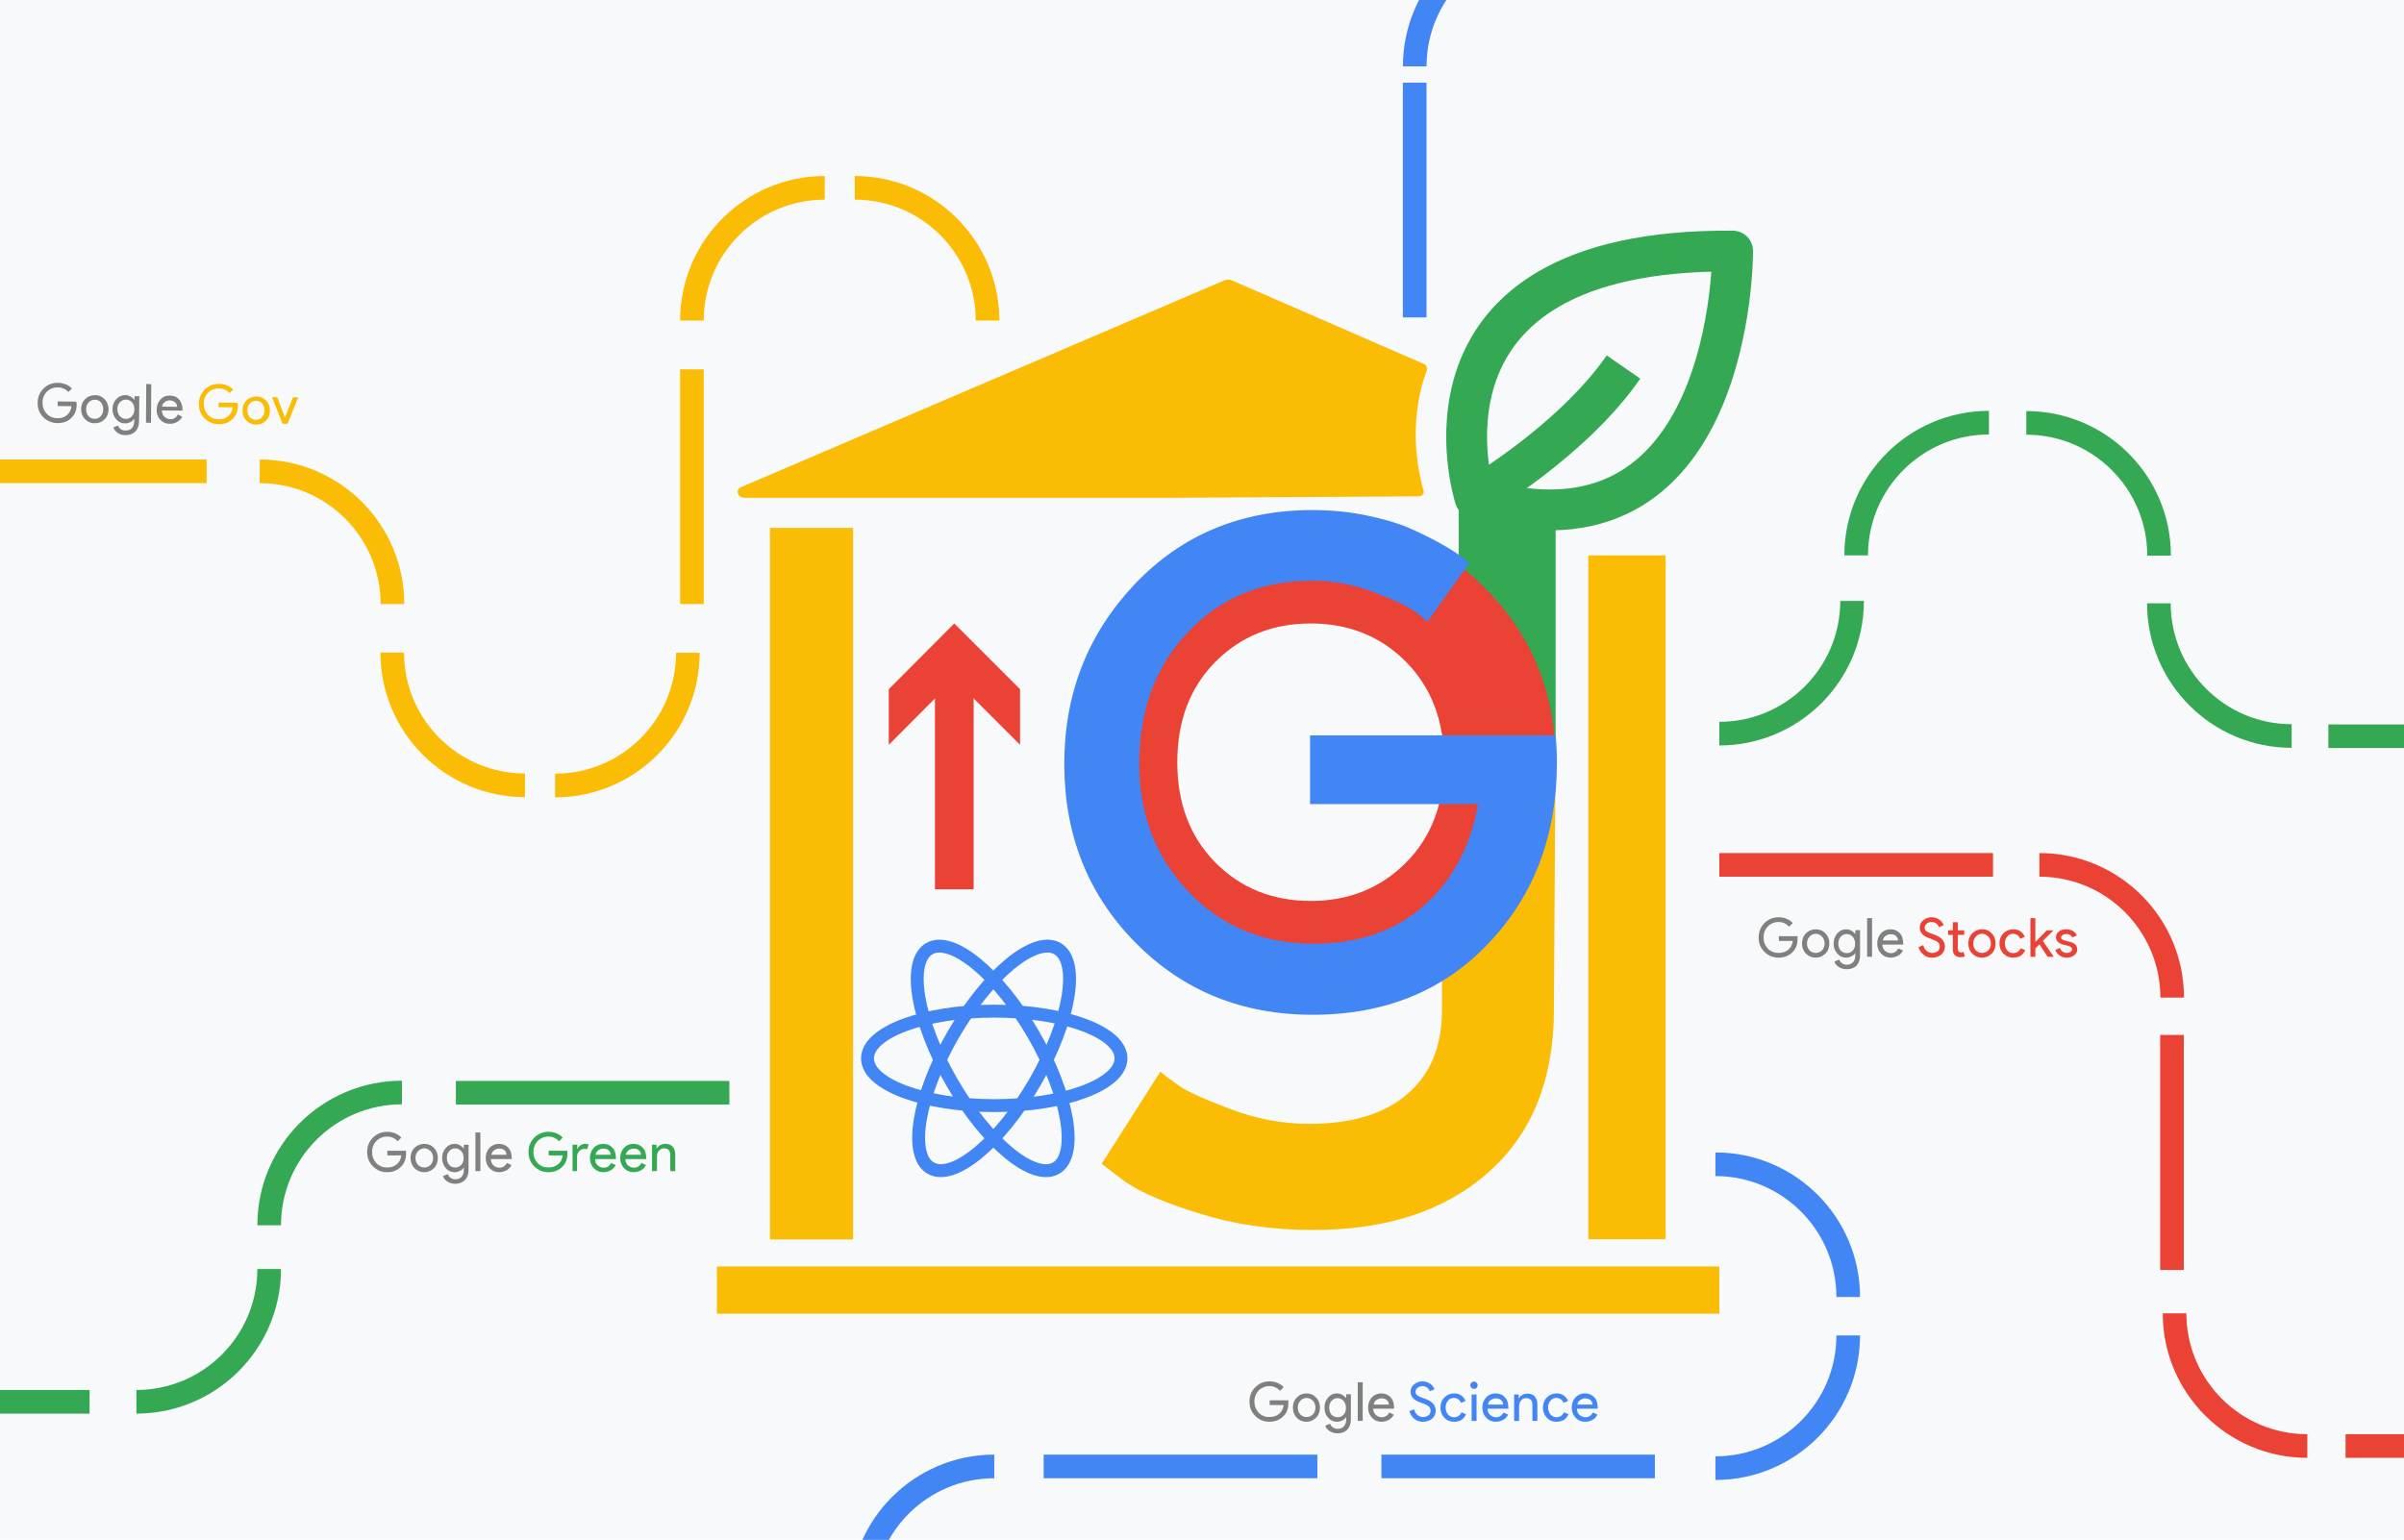 <?xml version="1.0" encoding="UTF-8" standalone="no"?>
<!DOCTYPE svg PUBLIC "-//W3C//DTD SVG 1.1//EN" "http://www.w3.org/Graphics/SVG/1.1/DTD/svg11.dtd">
<svg width="100%" height="100%" viewBox="0 0 1119 717" version="1.1" xmlns="http://www.w3.org/2000/svg" xmlns:xlink="http://www.w3.org/1999/xlink" xml:space="preserve" xmlns:serif="http://www.serif.com/" style="fill-rule:evenodd;clip-rule:evenodd;stroke-linejoin:round;stroke-miterlimit:10;">
    <g id="Layer_2">
        <g>
            <rect x="0" y="0" width="1119.6" height="717.4" style="fill:rgb(248,249,250);"/>
            <g>
                <path d="M686.6,231.8C686.6,231.8 649,115.7 806.5,116.9C806.5,117 807.3,268.1 686.6,231.8Z" style="fill:none;fill-rule:nonzero;stroke:rgb(52,168,83);stroke-width:19px;"/>
                <path d="M686.6,231.8C686.6,231.8 731.5,205.8 755.7,170.9" style="fill:none;fill-rule:nonzero;stroke:rgb(52,168,83);stroke-width:19px;"/>
            </g>
            <g>
                <path d="M679,354.7L679,237.4L724.1,237.4L724.1,354.6L679,354.6L679,354.7Z" style="fill:rgb(52,168,83);fill-rule:nonzero;"/>
                <path d="M724.1,343.8L723.3,470.2C723.3,502.5 713.2,527.7 693,545.7C672.8,563.7 645.6,572.7 611.2,572.7C592.4,572.7 574.8,570.2 558.5,565.1C542.2,560.1 530.5,555 523.4,550L512.8,541.9L540.1,499C542.1,500.7 545.1,502.9 548.9,505.6C552.8,508.3 560.8,511.9 572.9,516.5C585,521 597.1,523.3 609.2,523.3C629.1,523.3 644.4,518.7 655.1,509.4C665.9,500.1 671.2,487.1 671.2,470.3L671.2,451.6" style="fill:rgb(251,188,5);fill-rule:nonzero;"/>
                <path d="M691.3,273.9C713.2,295.9 724.1,322.9 724.1,354.9C724.1,386.9 713.2,413.8 691.3,435.9C669.4,457.9 642.4,468.9 610.1,468.9C577.8,468.9 550.7,457.9 528.9,435.9C507,413.9 496.1,386.9 496.1,354.9C496.1,323 507,296 528.9,273.9C550.8,251.9 577.8,240.9 610.1,240.9C642.4,240.9 669.5,251.9 691.3,273.9ZM565.7,308.2C553.9,320.1 548,335.7 548,354.9C548,374.1 553.9,389.6 565.7,401.6C577.5,413.5 592.3,419.5 610.1,419.5C627.9,419.5 642.7,413.5 654.5,401.6C666.3,389.7 672.2,374.1 672.2,354.9C672.2,335.7 666.3,320.2 654.5,308.2C642.7,296.3 627.9,290.3 610.1,290.3C592.3,290.3 577.5,296.3 565.7,308.2Z" style="fill:rgb(234,67,53);fill-rule:nonzero;"/>
                <path d="M683.9,262.2L664.4,289.5C662.9,288 660.7,286.3 657.8,284.2C654.9,282.1 648.7,279.3 639.4,275.7C630.1,272.1 620.5,270.4 610.7,270.4C587.2,270.4 568,278.4 552.9,294.4C537.8,310.4 530.3,330.8 530.3,355.5C530.3,379.2 537.9,399.1 553.2,415.2C568.5,431.3 588,439.4 611.6,439.4C632.5,439.4 649.7,433.4 663,421.5C676.3,409.6 684.6,393.9 688,374.4L609.8,374.4L609.8,342.4L724.1,342.4C724.5,346.6 724.7,350.8 724.7,355C724.7,388.7 714.2,416.7 693.1,439C672.1,461.3 644.7,472.5 611,472.5C578.1,472.5 550.6,461.3 528.5,438.9C506.4,416.5 495.4,388.7 495.4,355.7C495.4,323 506.3,295.2 528.1,272.1C549.9,249.1 577.5,237.5 611,237.5C619.6,237.5 628,238.3 636.1,240C644.3,241.7 651.1,243.7 656.5,246.1C661.9,248.5 666.9,251 671.3,253.5C675.7,256 678.9,258.1 681,259.8L683.9,262.2Z" style="fill:rgb(66,133,244);fill-rule:nonzero;"/>
            </g>
            <g>
                <ellipse cx="462.8" cy="492.8" rx="59" ry="22" style="fill:none;stroke:rgb(66,133,244);stroke-width:6px;stroke-linejoin:miter;"/>
                <g transform="matrix(0.866,-0.5,0.5,0.866,-184.509,297.101)">
                    <ellipse cx="462.1" cy="492.8" rx="22" ry="59" style="fill:none;stroke:rgb(66,133,244);stroke-width:6px;stroke-linejoin:miter;"/>
                </g>
                <g transform="matrix(0.5,-0.866,0.866,0.5,-195.438,647.19)">
                    <ellipse cx="462.8" cy="492.8" rx="59" ry="22" style="fill:none;stroke:rgb(66,133,244);stroke-width:6px;stroke-linejoin:miter;"/>
                </g>
            </g>
            <path d="M333.7,600.7L800.3,600.7" style="fill:none;fill-rule:nonzero;stroke:rgb(251,188,5);stroke-width:22px;stroke-linejoin:miter;"/>
            <rect x="739.3" y="258.6" width="36" height="318.4" style="fill:rgb(251,188,5);"/>
            <rect x="358.4" y="245.8" width="38.7" height="331.3" style="fill:rgb(251,188,5);"/>
            <path d="M800.3,402.7L927.7,402.7" style="fill:none;fill-rule:nonzero;stroke:rgb(234,67,53);stroke-width:11px;stroke-linejoin:miter;"/>
            <path d="M212.2,508.8L339.5,508.8" style="fill:none;fill-rule:nonzero;stroke:rgb(52,168,83);stroke-width:11px;stroke-linejoin:miter;"/>
            <path d="M-85.6,652.7L41.7,652.7" style="fill:none;fill-rule:nonzero;stroke:rgb(52,168,83);stroke-width:11px;stroke-linejoin:miter;"/>
            <path d="M643,682.8L770.3,682.8" style="fill:none;fill-rule:nonzero;stroke:rgb(66,133,244);stroke-width:11px;stroke-linejoin:miter;"/>
            <path d="M485.8,682.8L613.2,682.8" style="fill:none;fill-rule:nonzero;stroke:rgb(66,133,244);stroke-width:11px;stroke-linejoin:miter;"/>
            <g transform="matrix(1,0,0,1,51.78,-29.44)">
                <path d="M-83,248.9L44.4,248.9" style="fill:none;fill-rule:nonzero;stroke:rgb(251,188,5);stroke-width:11px;stroke-linejoin:miter;"/>
            </g>
            <path d="M1091.8,673.3L1219.1,673.3" style="fill:none;fill-rule:nonzero;stroke:rgb(234,67,53);stroke-width:11px;stroke-linejoin:miter;"/>
            <path d="M1011,481.9L1011,591.3" style="fill:none;fill-rule:nonzero;stroke:rgb(234,67,53);stroke-width:11px;stroke-linejoin:miter;"/>
            <path d="M658.5,38.5L658.5,147.8" style="fill:none;fill-rule:nonzero;stroke:rgb(66,133,244);stroke-width:11px;stroke-linejoin:miter;"/>
            <g transform="matrix(1,0,0,1,51.78,-29.44)">
                <path d="M270.3,201.4L270.3,310.7" style="fill:none;fill-rule:nonzero;stroke:rgb(251,188,5);stroke-width:11px;stroke-linejoin:miter;"/>
            </g>
            <path d="M1193.1,342.8L1083.8,342.8" style="fill:none;fill-rule:nonzero;stroke:rgb(52,168,83);stroke-width:11px;stroke-linejoin:miter;"/>
            <path d="M949.3,402.7C983.4,402.7 1011.1,430.4 1011.1,464.5" style="fill:none;fill-rule:nonzero;stroke:rgb(234,67,53);stroke-width:11px;stroke-linejoin:miter;"/>
            <g transform="matrix(1,0,0,1,51.78,-29.44)">
                <path d="M346.1,116.9C380.2,116.9 407.9,144.6 407.9,178.7" style="fill:none;fill-rule:nonzero;stroke:rgb(251,188,5);stroke-width:11px;stroke-linejoin:miter;"/>
            </g>
            <path d="M943.2,196.9C977.3,196.9 1005,224.6 1005,258.7" style="fill:none;fill-rule:nonzero;stroke:rgb(52,168,83);stroke-width:11px;stroke-linejoin:miter;"/>
            <g transform="matrix(1,0,0,1,51.78,-29.44)">
                <path d="M69.1,248.9C103.2,248.9 130.9,276.6 130.9,310.7" style="fill:none;fill-rule:nonzero;stroke:rgb(251,188,5);stroke-width:11px;stroke-linejoin:miter;"/>
            </g>
            <g transform="matrix(1,0,0,1,51.78,-29.44)">
                <path d="M270.3,178.7C270.3,144.6 298,116.9 332.1,116.9" style="fill:none;fill-rule:nonzero;stroke:rgb(251,188,5);stroke-width:11px;stroke-linejoin:miter;"/>
            </g>
            <path d="M125.3,570.5C125.3,536.4 153,508.7 187.1,508.7" style="fill:none;fill-rule:nonzero;stroke:rgb(52,168,83);stroke-width:11px;stroke-linejoin:miter;"/>
            <path d="M864,258.6C864,224.5 891.7,196.8 925.8,196.8" style="fill:none;fill-rule:nonzero;stroke:rgb(52,168,83);stroke-width:11px;stroke-linejoin:miter;"/>
            <g transform="matrix(1,0,0,1,1.822,6)">
                <path d="M656.7,24.9C656.7,-9.2 684.4,-36.9 718.5,-36.9" style="fill:none;fill-rule:nonzero;stroke:rgb(66,133,244);stroke-width:11px;stroke-linejoin:miter;"/>
            </g>
            <path d="M401,744.6C401,710.5 428.7,682.8 462.8,682.8" style="fill:none;fill-rule:nonzero;stroke:rgb(66,133,244);stroke-width:11px;stroke-linejoin:miter;"/>
            <path d="M798.5,542.1C832.6,542.1 860.3,569.8 860.3,603.9" style="fill:none;fill-rule:nonzero;stroke:rgb(66,133,244);stroke-width:11px;stroke-linejoin:miter;"/>
            <path d="M860.3,621.8C860.3,655.9 832.6,683.6 798.5,683.6" style="fill:none;fill-rule:nonzero;stroke:rgb(66,133,244);stroke-width:11px;stroke-linejoin:miter;"/>
            <g transform="matrix(1,0,0,1,51.78,-29.44)">
                <path d="M192.6,395.1C158.5,395.1 130.8,367.4 130.8,333.3" style="fill:none;fill-rule:nonzero;stroke:rgb(251,188,5);stroke-width:11px;stroke-linejoin:miter;"/>
            </g>
            <path d="M1066.7,342.7C1032.6,342.7 1004.9,315 1004.9,280.9" style="fill:none;fill-rule:nonzero;stroke:rgb(52,168,83);stroke-width:11px;stroke-linejoin:miter;"/>
            <g transform="matrix(1,0,0,1,51.78,-29.44)">
                <path d="M268.4,333.4C268.4,367.5 240.7,395.2 206.6,395.2" style="fill:none;fill-rule:nonzero;stroke:rgb(251,188,5);stroke-width:11px;stroke-linejoin:miter;"/>
            </g>
            <path d="M125.3,590.9C125.3,625 97.6,652.7 63.5,652.7" style="fill:none;fill-rule:nonzero;stroke:rgb(52,168,83);stroke-width:11px;stroke-linejoin:miter;"/>
            <path d="M862.1,279.8C862.1,313.9 834.4,341.6 800.3,341.6" style="fill:none;fill-rule:nonzero;stroke:rgb(52,168,83);stroke-width:11px;stroke-linejoin:miter;"/>
            <path d="M1074,673.3C1039.9,673.3 1012.2,645.6 1012.2,611.5" style="fill:none;fill-rule:nonzero;stroke:rgb(234,67,53);stroke-width:11px;stroke-linejoin:miter;"/>
            <g>
                <g>
                    <path d="M444.2,414.1L444.2,310.9" style="fill:none;fill-rule:nonzero;stroke:rgb(234,67,53);stroke-width:18px;stroke-linejoin:miter;"/>
                    <g>
                        <path d="M474.8,346.8L444.2,316.2L413.7,346.8L413.7,320.9L444.2,290.3L474.8,320.9L474.8,346.8Z" style="fill:rgb(234,67,53);fill-rule:nonzero;"/>
                    </g>
                </g>
            </g>
            <g>
                <clipPath id="_clip1">
                    <path d="M664.1,172.6C661.5,179.3 654.9,200.8 662.6,228.4C663,229.7 662,231.1 660.6,231.1L543.5,231.8L385.9,233.4L331.6,233.4L331.6,217L571.4,129.6L662.8,169.4C664,170 664.6,171.4 664.1,172.6Z"/>
                </clipPath>
                <g clip-path="url(#_clip1)">
                    <path d="M346.8,231.8L792.8,231.8C796.3,231.8 797.5,228.1 794.4,226.8L573.3,130.5C572.3,130.1 571,130.1 570,130.5L345,226.8C342.1,228.1 343.3,231.8 346.8,231.8Z" style="fill:rgb(251,188,5);fill-rule:nonzero;"/>
                </g>
            </g>
        </g>
        <g>
            <path d="M189,537.1C189,539.6 188.3,541.6 186.8,543.1C185.1,544.9 182.9,545.8 180.2,545.8C177.6,545.8 175.4,544.9 173.6,543.1C171.8,541.3 170.9,539.1 170.9,536.4C170.9,533.8 171.8,531.5 173.6,529.7C175.4,527.9 177.6,527 180.2,527C181.5,527 182.8,527.2 183.9,527.7C185.1,528.2 186,528.8 186.8,529.7L185.1,531.4C184.5,530.7 183.8,530.2 183,529.8C182.1,529.4 181.2,529.2 180.2,529.2C178.2,529.2 176.6,529.9 175.2,531.2C173.9,532.6 173.2,534.3 173.2,536.4C173.2,538.5 173.9,540.2 175.2,541.6C176.6,543 178.2,543.6 180.2,543.6C182,543.6 183.5,543.1 184.7,542.1C185.9,541.1 186.6,539.7 186.8,538L180.3,538L180.3,535.8L189,535.8C188.9,536.2 189,536.6 189,537.1Z" style="fill:rgb(128,128,128);fill-rule:nonzero;"/>
            <path d="M191.1,539.2C191.1,537.3 191.7,535.7 192.9,534.5C194.1,533.3 195.6,532.6 197.5,532.6C199.3,532.6 200.8,533.2 202,534.5C203.2,535.7 203.8,537.3 203.8,539.2C203.8,541.1 203.2,542.7 202,543.9C200.8,545.1 199.3,545.8 197.5,545.8C195.7,545.8 194.2,545.2 192.9,543.9C191.7,542.6 191.1,541.1 191.1,539.2ZM193.4,539.2C193.4,540.5 193.8,541.6 194.6,542.4C195.4,543.2 196.3,543.6 197.5,543.6C198.6,543.6 199.6,543.2 200.4,542.4C201.2,541.6 201.6,540.5 201.6,539.2C201.6,537.9 201.2,536.8 200.4,536C199.6,535.2 198.7,534.7 197.5,534.7C196.4,534.7 195.4,535.1 194.6,536C193.8,536.8 193.4,537.9 193.4,539.2Z" style="fill:rgb(128,128,128);fill-rule:nonzero;"/>
            <path d="M211.8,551.2C211.1,551.2 210.5,551.1 209.9,550.9C209.3,550.7 208.7,550.5 208.3,550.2C207.8,549.9 207.4,549.5 207,549.1C206.6,548.7 206.4,548.2 206.2,547.6L208.4,546.7C208.7,547.4 209.1,548 209.7,548.4C210.3,548.8 211,549.1 211.9,549.1C213.2,549.1 214.1,548.7 214.8,548C215.5,547.2 215.9,546.2 215.9,544.9L215.9,543.7L215.8,543.7C215.4,544.4 214.8,544.9 214,545.2C213.3,545.6 212.4,545.8 211.6,545.8C210,545.8 208.6,545.2 207.5,543.9C206.4,542.6 205.8,541.1 205.8,539.2C205.8,537.3 206.4,535.8 207.5,534.5C208.7,533.2 210,532.6 211.6,532.6C212.5,532.6 213.3,532.8 214,533.2C214.7,533.6 215.3,534.1 215.8,534.7L215.9,534.7L215.9,533L218.1,533L218.1,544.8C218.1,546.8 217.5,548.3 216.4,549.5C215.2,550.6 213.7,551.2 211.8,551.2ZM211.9,543.6C213,543.6 214,543.2 214.7,542.4C215.5,541.6 215.8,540.5 215.8,539.2C215.8,537.9 215.4,536.8 214.7,536C214,535.2 213,534.7 211.9,534.7C210.8,534.7 209.9,535.1 209.1,536C208.3,536.8 208,537.9 208,539.2C208,540.5 208.4,541.6 209.1,542.4C209.8,543.2 210.8,543.6 211.9,543.6Z" style="fill:rgb(128,128,128);fill-rule:nonzero;"/>
            <rect x="221.3" y="527.3" width="2.3" height="18" style="fill:rgb(128,128,128);fill-rule:nonzero;"/>
            <path d="M232.4,545.8C230.6,545.8 229.1,545.2 227.9,543.9C226.7,542.7 226.1,541.1 226.1,539.2C226.1,537.3 226.7,535.8 227.8,534.5C228.9,533.3 230.4,532.6 232.2,532.6C234,532.6 235.5,533.2 236.6,534.4C237.7,535.6 238.2,537.2 238.2,539.4L238.2,539.7L228.5,539.7C228.5,540.9 228.9,541.9 229.7,542.6C230.5,543.3 231.4,543.7 232.5,543.7C234,543.7 235.1,543 236,541.5L238.1,542.5C237.5,543.5 236.8,544.4 235.8,544.9C234.8,545.4 233.6,545.8 232.4,545.8ZM228.7,537.7L235.8,537.7C235.7,536.8 235.4,536.1 234.8,535.6C234.2,535 233.3,534.8 232.3,534.8C231.4,534.8 230.7,535.1 230,535.6C229.3,536.1 228.9,536.8 228.7,537.7Z" style="fill:rgb(128,128,128);fill-rule:nonzero;"/>
            <path d="M264.1,537.1C264.1,539.6 263.4,541.6 261.9,543.1C260.2,544.9 258,545.8 255.3,545.8C252.7,545.8 250.5,544.9 248.7,543.1C246.9,541.3 246,539.1 246,536.4C246,533.8 246.9,531.5 248.7,529.7C250.5,527.9 252.7,527 255.3,527C256.6,527 257.9,527.2 259,527.7C260.2,528.2 261.1,528.8 261.9,529.7L260.2,531.4C259.6,530.7 258.9,530.2 258.1,529.8C257.2,529.4 256.3,529.2 255.3,529.2C253.3,529.2 251.7,529.9 250.3,531.2C249,532.6 248.3,534.3 248.3,536.4C248.3,538.5 249,540.2 250.3,541.6C251.7,543 253.3,543.6 255.3,543.6C257.1,543.6 258.6,543.1 259.8,542.1C261,541.1 261.7,539.7 261.9,538L255.4,538L255.4,535.8L264.1,535.8C264,536.2 264.1,536.6 264.1,537.1Z" style="fill:rgb(52,168,83);fill-rule:nonzero;"/>
            <path d="M268.8,545.3L266.5,545.3L266.5,533L268.7,533L268.7,535L268.8,535C269,534.3 269.5,533.8 270.2,533.3C270.9,532.8 271.6,532.6 272.3,532.6C273,532.6 273.5,532.7 274,532.9L273.3,535.1C273,535 272.6,534.9 271.9,534.9C271,534.9 270.3,535.3 269.6,536C269,536.7 268.6,537.5 268.6,538.5L268.6,545.3L268.8,545.3Z" style="fill:rgb(52,168,83);fill-rule:nonzero;"/>
            <path d="M280.9,545.8C279.1,545.8 277.6,545.2 276.4,543.9C275.2,542.7 274.6,541.1 274.6,539.2C274.6,537.3 275.2,535.8 276.3,534.5C277.4,533.3 278.9,532.6 280.7,532.6C282.5,532.6 284,533.2 285.1,534.4C286.2,535.6 286.7,537.2 286.7,539.4L286.7,539.7L277,539.7C277,540.9 277.4,541.9 278.2,542.6C279,543.3 279.9,543.7 281,543.7C282.5,543.7 283.6,543 284.5,541.5L286.6,542.5C286,543.5 285.3,544.4 284.3,544.9C283.3,545.4 282.1,545.8 280.9,545.8ZM277.2,537.7L284.3,537.7C284.2,536.8 283.9,536.1 283.3,535.6C282.7,535 281.8,534.8 280.8,534.8C279.9,534.8 279.2,535.1 278.5,535.6C277.8,536.1 277.4,536.8 277.2,537.7Z" style="fill:rgb(52,168,83);fill-rule:nonzero;"/>
            <path d="M295,545.8C293.2,545.8 291.7,545.2 290.5,543.9C289.3,542.7 288.7,541.1 288.7,539.2C288.7,537.3 289.3,535.8 290.4,534.5C291.5,533.3 293,532.6 294.8,532.6C296.6,532.6 298.1,533.2 299.2,534.4C300.3,535.6 300.8,537.2 300.8,539.4L300.8,539.7L291.1,539.7C291.1,540.9 291.5,541.9 292.3,542.6C293.1,543.3 294,543.7 295.1,543.7C296.6,543.7 297.7,543 298.6,541.5L300.7,542.5C300.1,543.5 299.4,544.4 298.4,544.9C297.4,545.4 296.2,545.8 295,545.8ZM291.3,537.7L298.4,537.7C298.3,536.8 298,536.1 297.4,535.6C296.8,535 295.9,534.8 294.9,534.8C294,534.8 293.3,535.1 292.6,535.6C291.9,536.1 291.5,536.8 291.3,537.7Z" style="fill:rgb(52,168,83);fill-rule:nonzero;"/>
            <path d="M303.4,533L305.6,533L305.6,534.7L305.7,534.7C306.1,534.1 306.6,533.6 307.3,533.2C308,532.8 308.8,532.6 309.6,532.6C311.1,532.6 312.3,533 313.1,533.9C313.9,534.8 314.3,536 314.3,537.6L314.3,545.3L312,545.3L312,537.7C312,535.7 310.9,534.7 309,534.7C308.1,534.7 307.3,535.1 306.7,535.8C306.1,536.5 305.8,537.4 305.8,538.5L305.8,545.3L303.5,545.3L303.5,533L303.4,533Z" style="fill:rgb(52,168,83);fill-rule:nonzero;"/>
        </g>
        <g>
            <path d="M836.7,437.2C836.7,439.7 836,441.7 834.5,443.2C832.8,445 830.6,445.9 827.9,445.9C825.3,445.9 823.1,445 821.3,443.2C819.5,441.4 818.6,439.2 818.6,436.5C818.6,433.9 819.5,431.6 821.3,429.8C823.1,428 825.3,427.1 827.9,427.1C829.2,427.1 830.5,427.3 831.6,427.8C832.8,428.3 833.7,428.9 834.5,429.8L832.8,431.5C832.2,430.8 831.5,430.3 830.7,429.9C829.8,429.5 828.9,429.3 827.9,429.3C825.9,429.3 824.3,430 822.9,431.3C821.6,432.7 820.9,434.4 820.9,436.5C820.9,438.6 821.6,440.3 822.9,441.7C824.3,443.1 825.9,443.7 827.9,443.7C829.7,443.7 831.2,443.2 832.4,442.2C833.6,441.2 834.3,439.8 834.5,438.1L828,438.1L828,435.9L836.7,435.9L836.7,437.2Z" style="fill:rgb(128,128,128);fill-rule:nonzero;"/>
            <path d="M838.8,439.3C838.8,437.4 839.4,435.8 840.6,434.6C841.8,433.4 843.3,432.7 845.2,432.7C847,432.7 848.5,433.3 849.7,434.6C850.9,435.8 851.5,437.4 851.5,439.3C851.5,441.2 850.9,442.8 849.7,444C848.5,445.2 847,445.9 845.2,445.9C843.4,445.9 841.9,445.3 840.6,444C839.4,442.8 838.8,441.2 838.8,439.3ZM841.1,439.3C841.1,440.6 841.5,441.7 842.3,442.5C843.1,443.3 844,443.7 845.2,443.7C846.3,443.7 847.3,443.3 848.1,442.5C848.9,441.7 849.3,440.6 849.3,439.3C849.3,438 848.9,436.9 848.1,436.1C847.3,435.3 846.4,434.8 845.2,434.8C844.1,434.8 843.1,435.2 842.3,436.1C841.5,437 841.1,438 841.1,439.3Z" style="fill:rgb(128,128,128);fill-rule:nonzero;"/>
            <path d="M859.5,451.3C858.8,451.3 858.2,451.2 857.6,451C857,450.8 856.4,450.6 856,450.3C855.5,450 855.1,449.6 854.7,449.2C854.3,448.8 854.1,448.3 853.9,447.7L856.1,446.8C856.4,447.5 856.8,448.1 857.4,448.5C858,448.9 858.7,449.2 859.6,449.2C860.9,449.2 861.8,448.8 862.5,448.1C863.2,447.3 863.6,446.3 863.6,445L863.6,443.8L863.5,443.8C863.1,444.5 862.5,445 861.7,445.3C861,445.7 860.1,445.9 859.3,445.9C857.7,445.9 856.3,445.3 855.2,444C854.1,442.7 853.5,441.2 853.5,439.3C853.5,437.4 854.1,435.9 855.2,434.6C856.4,433.3 857.7,432.7 859.3,432.7C860.2,432.7 861,432.9 861.7,433.3C862.4,433.7 863,434.2 863.5,434.8L863.6,434.8L863.6,433.1L865.8,433.1L865.8,445C865.8,447 865.2,448.5 864.1,449.7C862.9,450.8 861.4,451.3 859.5,451.3ZM859.6,443.8C860.7,443.8 861.7,443.4 862.4,442.6C863.2,441.8 863.5,440.7 863.5,439.4C863.5,438.1 863.1,437 862.4,436.2C861.7,435.4 860.7,434.9 859.6,434.9C858.5,434.9 857.6,435.3 856.8,436.2C856,437 855.7,438.1 855.7,439.4C855.7,440.7 856.1,441.8 856.8,442.6C857.6,443.4 858.5,443.8 859.6,443.8Z" style="fill:rgb(128,128,128);fill-rule:nonzero;"/>
            <rect x="869.1" y="427.5" width="2.3" height="18" style="fill:rgb(128,128,128);fill-rule:nonzero;"/>
            <path d="M880.1,445.9C878.3,445.9 876.8,445.3 875.6,444C874.4,442.7 873.8,441.2 873.8,439.3C873.8,437.4 874.4,435.9 875.5,434.6C876.6,433.4 878.1,432.7 879.9,432.7C881.7,432.7 883.2,433.3 884.3,434.5C885.4,435.7 885.9,437.3 885.9,439.5L885.9,439.8L876.2,439.8C876.2,441 876.6,442 877.4,442.7C878.2,443.4 879.1,443.8 880.2,443.8C881.7,443.8 882.8,443.1 883.7,441.6L885.8,442.6C885.2,443.6 884.5,444.5 883.5,445C882.5,445.5 881.3,445.9 880.1,445.9ZM876.4,437.9L883.5,437.9C883.4,437 883.1,436.3 882.5,435.8C881.9,435.2 881,435 880,435C879.1,435 878.4,435.3 877.7,435.8C877,436.2 876.6,437 876.4,437.9Z" style="fill:rgb(128,128,128);fill-rule:nonzero;"/>
            <path d="M905.3,440.7C905.3,442.3 904.7,443.5 903.6,444.5C902.4,445.4 901,445.9 899.3,445.9C897.8,445.9 896.5,445.5 895.4,444.6C894.3,443.7 893.5,442.5 893,441L895.2,440.1C895.4,440.6 895.6,441.1 895.8,441.6C896.1,442 896.4,442.4 896.7,442.7C897.1,443 897.5,443.3 897.9,443.4C898.3,443.6 898.8,443.7 899.3,443.7C900.4,443.7 901.2,443.4 901.9,442.9C902.6,442.4 902.9,441.6 902.9,440.7C902.9,439.9 902.6,439.3 902.1,438.8C901.6,438.3 900.6,437.8 899.2,437.3C897.8,436.8 896.9,436.4 896.5,436.2C894.6,435.2 893.6,433.8 893.6,431.9C893.6,430.6 894.1,429.4 895.2,428.5C896.3,427.6 897.6,427.1 899.1,427.1C900.5,427.1 901.7,427.5 902.7,428.2C903.7,428.9 904.4,429.8 904.7,430.8L902.5,431.7C902.3,431 901.9,430.5 901.3,430C900.7,429.6 900,429.3 899.1,429.3C898.2,429.3 897.4,429.6 896.8,430.1C896.2,430.6 895.9,431.2 895.9,431.9C895.9,432.5 896.1,433.1 896.6,433.5C897.1,434 898.3,434.5 900.1,435.1C901.9,435.7 903.2,436.5 904,437.4C904.8,438.3 905.3,439.4 905.3,440.7Z" style="fill:rgb(234,67,53);fill-rule:nonzero;"/>
            <path d="M912.5,445.7C911.5,445.7 910.7,445.4 910,444.8C909.3,444.2 909,443.3 909,442.2L909,435.3L906.8,435.3L906.8,433.2L909,433.2L909,429.4L911.3,429.4L911.3,433.2L914.3,433.2L914.3,435.3L911.3,435.3L911.3,441.4C911.3,442.2 911.5,442.8 911.8,443.1C912.1,443.4 912.5,443.5 912.9,443.5C913.1,443.5 913.3,443.5 913.4,443.4C913.5,443.3 913.7,443.3 913.9,443.2L914.6,445.3C914,445.6 913.3,445.7 912.5,445.7Z" style="fill:rgb(234,67,53);fill-rule:nonzero;"/>
            <path d="M916.2,439.3C916.2,437.4 916.8,435.8 918,434.6C919.2,433.4 920.7,432.7 922.6,432.7C924.5,432.7 925.9,433.3 927.1,434.6C928.3,435.8 928.9,437.4 928.9,439.3C928.9,441.2 928.3,442.8 927.1,444C925.9,445.2 924.4,445.9 922.6,445.9C920.8,445.9 919.3,445.3 918,444C916.8,442.8 916.2,441.2 916.2,439.3ZM918.5,439.3C918.5,440.6 918.9,441.7 919.7,442.5C920.5,443.3 921.4,443.7 922.6,443.7C923.7,443.7 924.7,443.3 925.5,442.5C926.3,441.7 926.7,440.6 926.7,439.3C926.7,438 926.3,436.9 925.5,436.1C924.7,435.3 923.8,434.8 922.6,434.8C921.4,434.8 920.5,435.2 919.7,436.1C918.9,437 918.5,438 918.5,439.3Z" style="fill:rgb(234,67,53);fill-rule:nonzero;"/>
            <path d="M937.1,445.9C935.3,445.9 933.8,445.3 932.5,444C931.3,442.7 930.7,441.2 930.7,439.3C930.7,437.4 931.3,435.8 932.5,434.6C933.7,433.4 935.2,432.7 937.1,432.7C938.4,432.7 939.5,433 940.4,433.6C941.3,434.2 942,435.1 942.5,436.2L940.4,437.1C939.7,435.6 938.6,434.8 937,434.8C935.9,434.8 935,435.2 934.3,436.1C933.5,437 933.2,438 933.2,439.3C933.2,440.6 933.6,441.6 934.3,442.5C935.1,443.4 936,443.8 937,443.8C938.7,443.8 939.9,443 940.6,441.5L942.7,442.4C942.2,443.5 941.5,444.4 940.6,445C939.5,445.6 938.4,445.9 937.1,445.9Z" style="fill:rgb(234,67,53);fill-rule:nonzero;"/>
            <path d="M955.9,445.5L953.1,445.5L949.3,439.7L947.4,441.6L947.4,445.5L945.1,445.5L945.1,427.5L947.4,427.5L947.4,438.6L952.7,433.2L955.7,433.2L955.7,433.3L950.9,438.1L955.9,445.4L955.9,445.5Z" style="fill:rgb(234,67,53);fill-rule:nonzero;"/>
            <path d="M966.9,442.1C966.9,443.2 966.4,444.1 965.5,444.8C964.6,445.5 963.4,445.9 962,445.9C960.8,445.9 959.7,445.6 958.7,444.9C957.8,444.3 957.1,443.4 956.7,442.3L958.8,441.4C959.1,442.1 959.5,442.7 960.1,443.1C960.7,443.5 961.3,443.7 962,443.7C962.7,443.7 963.4,443.5 963.8,443.2C964.2,442.9 964.5,442.5 964.5,442.1C964.5,441.3 963.9,440.7 962.7,440.4L960.6,439.9C958.2,439.3 957,438.1 957,436.4C957,435.3 957.5,434.4 958.4,433.7C959.3,433 960.5,432.7 961.9,432.7C963,432.7 964,433 964.9,433.5C965.8,434 966.4,434.7 966.7,435.6L964.6,436.5C964.4,436 964,435.6 963.5,435.3C963,435 962.4,434.9 961.7,434.9C961.1,434.9 960.6,435.1 960.1,435.4C959.6,435.7 959.4,436.1 959.4,436.5C959.4,437.2 960.1,437.7 961.4,438L963.3,438.5C965.7,439 966.9,440.2 966.9,442.1Z" style="fill:rgb(234,67,53);fill-rule:nonzero;"/>
        </g>
        <g transform="matrix(0.93,0.367,-0.367,0.93,-320.494,-121.036)">
            <path d="M445,157.1C445.9,159.4 445.9,161.6 445.1,163.5C444.2,165.8 442.4,167.4 439.9,168.4C437.5,169.3 435.1,169.3 432.7,168.3C430.4,167.3 428.7,165.5 427.8,163C426.8,160.5 426.9,158.1 427.9,155.8C428.9,153.5 430.7,151.8 433.1,150.9C434.3,150.4 435.6,150.2 436.8,150.2C438.1,150.2 439.2,150.5 440.2,151L439.2,153.1C438.4,152.7 437.6,152.4 436.6,152.4C435.6,152.4 434.7,152.5 433.8,152.9C432,153.6 430.7,154.8 429.9,156.6C429.1,158.4 429.1,160.2 429.9,162.1C430.6,164 431.9,165.4 433.6,166.2C435.4,167 437.1,167 439,166.3C440.7,165.7 441.9,164.6 442.6,163.3C443.3,161.9 443.5,160.4 443,158.7L437,161L436.2,159L444.3,155.9C444.6,156.3 444.8,156.7 445,157.1Z" style="fill:rgb(128,128,128);fill-rule:nonzero;"/>
            <path d="M447.7,158.3C447,156.5 447,154.9 447.7,153.3C448.4,151.7 449.6,150.6 451.3,149.9C453,149.2 454.6,149.3 456.2,150C457.8,150.7 458.9,152 459.6,153.7C460.3,155.5 460.3,157.2 459.6,158.7C458.9,160.3 457.8,161.4 456,162.1C454.3,162.8 452.7,162.7 451.1,162C449.5,161.3 448.4,160.1 447.7,158.3ZM449.9,157.5C450.4,158.7 451.1,159.6 452.1,160.1C453.1,160.6 454.2,160.6 455.2,160.2C456.3,159.8 457,159.1 457.4,158C457.8,157 457.8,155.8 457.3,154.6C456.8,153.4 456.1,152.5 455.1,152C454.1,151.5 453,151.5 452,151.9C451,152.3 450.2,153 449.8,154.1C449.4,155.1 449.4,156.2 449.9,157.5Z" style="fill:rgb(128,128,128);fill-rule:nonzero;"/>
            <path d="M471.4,162C470.8,162.2 470.1,162.4 469.5,162.5C468.9,162.6 468.3,162.5 467.7,162.4C467.1,162.3 466.6,162.1 466.1,161.8C465.6,161.5 465.2,161.2 464.8,160.7L466.5,159.1C467,159.7 467.6,160.1 468.3,160.2C469,160.4 469.8,160.3 470.6,160C471.8,159.5 472.6,158.8 472.9,157.9C473.3,156.9 473.2,155.8 472.8,154.6L472.4,153.5L472.3,153.5C472.1,154.3 471.8,155 471.2,155.6C470.6,156.2 470,156.7 469.1,157C467.6,157.6 466.1,157.5 464.6,156.7C463.1,155.9 462,154.7 461.3,153C460.6,151.3 460.6,149.6 461.2,148C461.8,146.4 462.9,145.3 464.4,144.7C465.2,144.4 466,144.3 466.9,144.4C467.7,144.5 468.5,144.8 469.1,145.2L469.2,145.2L468.6,143.6L470.7,142.8L474.9,153.8C475.6,155.6 475.6,157.3 475,158.7C474.3,160.3 473.1,161.3 471.4,162ZM468.7,154.9C469.8,154.5 470.5,153.8 470.9,152.7C471.3,151.7 471.3,150.5 470.8,149.3C470.3,148.1 469.6,147.2 468.6,146.7C467.6,146.2 466.6,146.1 465.5,146.5C464.5,146.9 463.8,147.6 463.3,148.7C462.9,149.8 462.9,150.9 463.4,152.1C463.9,153.3 464.6,154.2 465.6,154.7C466.7,155.3 467.7,155.3 468.7,154.9Z" style="fill:rgb(128,128,128);fill-rule:nonzero;"/>
            <path d="M473.8,135.5L480.3,152.3L478.1,153.1L471.6,136.3L473.8,135.5Z" style="fill:rgb(128,128,128);fill-rule:nonzero;"/>
            <path d="M488.6,149.5C486.9,150.2 485.3,150.1 483.8,149.4C482.3,148.7 481.1,147.4 480.5,145.6C479.8,143.8 479.8,142.2 480.4,140.6C481,139 482.1,137.9 483.8,137.3C485.5,136.6 487.1,136.7 488.5,137.4C489.9,138.1 491,139.5 491.8,141.4L491.9,141.6L482.9,145.1C483.4,146.2 484.1,147 485.1,147.4C486.1,147.8 487.1,147.8 488.1,147.4C489.5,146.9 490.3,145.8 490.5,144.1L492.8,144.3C492.7,145.5 492.2,146.5 491.5,147.4C490.7,148.4 489.8,149.1 488.6,149.5ZM482.3,143.4L488.9,140.9C488.5,140.1 488,139.6 487.2,139.3C486.4,139 485.5,139 484.5,139.4C483.7,139.7 483.1,140.2 482.7,141C482.2,141.6 482.1,142.5 482.3,143.4Z" style="fill:rgb(128,128,128);fill-rule:nonzero;"/>
            <path d="M515,130C515.9,132.3 515.9,134.5 515.1,136.4C514.2,138.7 512.4,140.3 509.9,141.3C507.5,142.2 505.1,142.2 502.7,141.2C500.4,140.2 498.7,138.4 497.8,135.9C496.8,133.4 496.9,131 497.9,128.7C498.9,126.4 500.7,124.7 503.1,123.8C504.3,123.3 505.6,123.1 506.8,123.1C508.1,123.1 509.2,123.4 510.2,123.9L509.2,126C508.4,125.6 507.6,125.3 506.6,125.3C505.6,125.3 504.7,125.4 503.8,125.8C502,126.5 500.7,127.7 499.9,129.5C499.1,131.3 499.1,133.1 499.9,135C500.6,136.9 501.9,138.3 503.6,139.1C505.4,139.9 507.1,139.9 509,139.2C510.7,138.6 511.9,137.5 512.6,136.2C513.3,134.8 513.5,133.3 513,131.6L506.9,134L506.1,132L514.2,128.9C514.7,129.2 514.9,129.6 515,130Z" style="fill:rgb(251,188,5);fill-rule:nonzero;"/>
            <path d="M517.8,131.3C517.1,129.5 517.1,127.9 517.8,126.3C518.5,124.7 519.7,123.6 521.4,122.9C523.1,122.2 524.7,122.3 526.3,123C527.9,123.7 529,125 529.7,126.7C530.4,128.5 530.4,130.2 529.7,131.7C529,133.3 527.9,134.4 526.1,135.1C524.4,135.8 522.8,135.7 521.2,135C519.6,134.3 518.4,133 517.8,131.3ZM519.9,130.4C520.4,131.6 521.1,132.5 522.1,133C523.1,133.5 524.2,133.5 525.2,133.1C526.2,132.7 527,132 527.4,130.9C527.8,129.9 527.8,128.7 527.3,127.5C526.8,126.3 526.1,125.4 525.1,124.9C524.1,124.4 523,124.4 522,124.8C521,125.2 520.2,125.9 519.8,127C519.4,128.1 519.4,129.2 519.9,130.4Z" style="fill:rgb(251,188,5);fill-rule:nonzero;"/>
            <path d="M539.6,129.4L537.4,130.2L528.3,120.5L530.6,119.6L537.4,127.2L537.4,117L539.7,116.1L539.6,129.4Z" style="fill:rgb(251,188,5);fill-rule:nonzero;"/>
        </g>
        <g>
            <path d="M599.7,653.3C599.7,655.8 599,657.8 597.5,659.3C595.8,661.1 593.6,662 590.9,662C588.3,662 586.1,661.1 584.3,659.3C582.5,657.5 581.6,655.3 581.6,652.6C581.6,650 582.5,647.7 584.3,645.9C586.1,644.1 588.3,643.2 590.9,643.2C592.2,643.2 593.5,643.4 594.6,643.9C595.8,644.4 596.7,645 597.5,645.9L595.8,647.6C595.2,646.9 594.5,646.4 593.7,646C592.8,645.6 591.9,645.4 590.9,645.4C588.9,645.4 587.3,646.1 585.9,647.4C584.6,648.8 583.9,650.5 583.9,652.6C583.9,654.7 584.6,656.4 585.9,657.8C587.3,659.2 588.9,659.8 590.9,659.8C592.7,659.8 594.2,659.3 595.4,658.3C596.6,657.3 597.3,655.9 597.5,654.2L591,654.2L591,652L599.7,652C599.6,652.4 599.7,652.9 599.7,653.3Z" style="fill:rgb(128,128,128);fill-rule:nonzero;"/>
            <path d="M601.8,655.4C601.8,653.5 602.4,651.9 603.6,650.7C604.8,649.5 606.3,648.8 608.1,648.8C609.9,648.8 611.4,649.4 612.6,650.7C613.8,651.9 614.4,653.5 614.4,655.4C614.4,657.3 613.8,658.9 612.6,660.1C611.4,661.3 609.9,662 608.1,662C606.3,662 604.8,661.4 603.6,660.1C602.4,658.9 601.8,657.3 601.8,655.4ZM604.1,655.4C604.1,656.7 604.5,657.8 605.3,658.6C606.1,659.4 607,659.8 608.2,659.8C609.4,659.8 610.3,659.4 611.1,658.6C611.9,657.8 612.3,656.7 612.3,655.4C612.3,654.1 611.9,653 611.1,652.2C610.3,651.4 609.4,650.9 608.2,650.9C607,650.9 606.1,651.3 605.3,652.2C604.5,653.1 604.1,654.1 604.1,655.4Z" style="fill:rgb(128,128,128);fill-rule:nonzero;"/>
            <path d="M622.5,667.4C621.8,667.4 621.2,667.3 620.6,667.1C620,666.9 619.4,666.7 619,666.4C618.5,666.1 618.1,665.7 617.7,665.3C617.3,664.9 617.1,664.4 616.9,663.8L619.1,662.9C619.4,663.6 619.8,664.2 620.4,664.6C621,665 621.7,665.3 622.6,665.3C623.9,665.3 624.8,664.9 625.5,664.2C626.2,663.4 626.6,662.4 626.6,661.1L626.6,659.9L626.5,659.9C626.1,660.6 625.5,661.1 624.7,661.4C624,661.8 623.1,662 622.3,662C620.7,662 619.3,661.4 618.2,660.1C617.1,658.8 616.5,657.3 616.5,655.4C616.5,653.5 617.1,652 618.2,650.7C619.4,649.4 620.7,648.8 622.3,648.8C623.2,648.8 624,649 624.7,649.4C625.4,649.8 626,650.3 626.5,650.9L626.6,650.9L626.6,649.2L628.8,649.2L628.8,661C628.8,663 628.2,664.5 627.1,665.7C625.9,666.9 624.4,667.4 622.5,667.4ZM622.6,659.9C623.7,659.9 624.7,659.5 625.4,658.7C626.2,657.9 626.5,656.8 626.5,655.5C626.5,654.2 626.1,653.1 625.4,652.3C624.7,651.5 623.7,651 622.6,651C621.5,651 620.6,651.4 619.8,652.3C619,653.1 618.7,654.2 618.7,655.5C618.7,656.8 619.1,657.9 619.8,658.7C620.5,659.5 621.5,659.9 622.6,659.9Z" style="fill:rgb(128,128,128);fill-rule:nonzero;"/>
            <rect x="632" y="643.6" width="2.3" height="18" style="fill:rgb(128,128,128);fill-rule:nonzero;"/>
            <path d="M643.1,662C641.3,662 639.8,661.4 638.6,660.1C637.4,658.8 636.8,657.3 636.8,655.4C636.8,653.5 637.4,652 638.5,650.7C639.6,649.5 641.1,648.8 642.9,648.8C644.7,648.8 646.2,649.4 647.3,650.6C648.4,651.8 648.9,653.4 648.9,655.6L648.9,655.9L639.2,655.9C639.2,657.1 639.6,658.1 640.4,658.8C641.2,659.5 642.1,659.9 643.2,659.9C644.7,659.9 645.8,659.2 646.7,657.7L648.8,658.7C648.2,659.7 647.5,660.6 646.5,661.1C645.5,661.6 644.3,662 643.1,662ZM639.4,654L646.5,654C646.4,653.1 646.1,652.4 645.5,651.9C644.9,651.3 644,651.1 643,651.1C642.1,651.1 641.4,651.4 640.7,651.9C640,652.3 639.6,653.1 639.4,654Z" style="fill:rgb(128,128,128);fill-rule:nonzero;"/>
            <path d="M668.3,656.8C668.3,658.4 667.7,659.6 666.6,660.6C665.4,661.5 664,662 662.3,662C660.8,662 659.5,661.6 658.4,660.7C657.3,659.8 656.5,658.6 656,657.1L658.2,656.2C658.4,656.7 658.6,657.2 658.8,657.7C659.1,658.1 659.4,658.5 659.7,658.8C660,659.1 660.5,659.4 660.9,659.5C661.3,659.7 661.8,659.8 662.3,659.8C663.4,659.8 664.2,659.5 664.9,659C665.6,658.5 665.9,657.7 665.9,656.8C665.9,656 665.6,655.4 665.1,654.9C664.6,654.4 663.6,653.9 662.2,653.4C660.8,652.9 659.9,652.5 659.5,652.3C657.6,651.3 656.6,649.9 656.6,648C656.6,646.7 657.1,645.5 658.2,644.6C659.3,643.7 660.6,643.2 662.1,643.2C663.5,643.2 664.7,643.6 665.7,644.3C666.7,645 667.4,645.9 667.7,646.9L665.5,647.8C665.3,647.1 664.9,646.6 664.3,646.1C663.7,645.7 663,645.4 662.1,645.4C661.2,645.4 660.4,645.7 659.8,646.2C659.2,646.7 658.9,647.3 658.9,648C658.9,648.6 659.1,649.2 659.6,649.6C660.1,650.1 661.3,650.6 663.1,651.2C664.9,651.8 666.2,652.6 667,653.5C667.8,654.4 668.3,655.5 668.3,656.8Z" style="fill:rgb(66,133,244);fill-rule:nonzero;"/>
            <path d="M676.8,662C675,662 673.5,661.4 672.3,660.1C671.1,658.8 670.5,657.3 670.5,655.4C670.5,653.5 671.1,651.9 672.3,650.7C673.5,649.5 675,648.8 676.8,648.8C678.1,648.8 679.2,649.1 680.1,649.7C681,650.3 681.7,651.2 682.2,652.3L680.1,653.2C679.4,651.7 678.3,650.9 676.7,650.9C675.6,650.9 674.7,651.3 674,652.2C673.2,653.1 672.9,654.1 672.9,655.4C672.9,656.7 673.3,657.7 674,658.6C674.8,659.5 675.7,659.9 676.7,659.9C678.4,659.9 679.6,659.1 680.3,657.6L682.4,658.5C681.9,659.6 681.2,660.5 680.3,661.1C679.4,661.7 678.1,662 676.8,662Z" style="fill:rgb(66,133,244);fill-rule:nonzero;"/>
            <path d="M687.8,645C687.8,645.5 687.6,645.8 687.3,646.2C687,646.6 686.6,646.7 686.1,646.7C685.6,646.7 685.3,646.5 684.9,646.2C684.6,645.9 684.4,645.5 684.4,645C684.4,644.5 684.6,644.2 684.9,643.8C685.2,643.5 685.6,643.3 686.1,643.3C686.6,643.3 686.9,643.5 687.3,643.8C687.7,644.1 687.8,644.6 687.8,645ZM687.3,649.3L687.3,661.6L685,661.6L685,649.3L687.3,649.3Z" style="fill:rgb(66,133,244);fill-rule:nonzero;"/>
            <path d="M696.3,662C694.5,662 693,661.4 691.8,660.1C690.6,658.9 690,657.3 690,655.4C690,653.5 690.6,652 691.7,650.7C692.8,649.5 694.3,648.8 696.1,648.8C697.9,648.8 699.4,649.4 700.5,650.6C701.6,651.8 702.1,653.4 702.1,655.6L702.1,655.9L692.4,655.9C692.4,657.1 692.8,658.1 693.6,658.8C694.4,659.5 695.3,659.9 696.4,659.9C697.9,659.9 699,659.2 699.9,657.7L702,658.7C701.4,659.7 700.7,660.6 699.7,661.1C698.7,661.6 697.5,662 696.3,662ZM692.6,654L699.7,654C699.6,653.1 699.3,652.4 698.7,651.9C698.1,651.3 697.2,651.1 696.2,651.1C695.3,651.1 694.6,651.4 693.9,651.9C693.2,652.3 692.8,653.1 692.6,654Z" style="fill:rgb(66,133,244);fill-rule:nonzero;"/>
            <path d="M704.7,649.3L706.9,649.3L706.9,651L707,651C707.4,650.4 707.9,649.9 708.6,649.5C709.3,649.1 710.1,648.9 710.9,648.9C712.4,648.9 713.6,649.3 714.4,650.2C715.2,651.1 715.6,652.3 715.6,653.9L715.6,661.6L713.3,661.6L713.3,654C713.3,652 712.2,651 710.3,651C709.4,651 708.6,651.4 708,652.1C707.4,652.8 707.1,653.7 707.1,654.8L707.1,661.6L704.8,661.6L704.8,649.3L704.7,649.3Z" style="fill:rgb(66,133,244);fill-rule:nonzero;"/>
            <path d="M724.5,662C722.7,662 721.2,661.4 720,660.1C718.8,658.8 718.2,657.3 718.2,655.4C718.2,653.5 718.8,651.9 720,650.7C721.2,649.5 722.7,648.8 724.5,648.8C725.8,648.8 726.9,649.1 727.8,649.7C728.7,650.3 729.4,651.2 729.9,652.3L727.8,653.2C727.1,651.7 726,650.9 724.4,650.9C723.3,650.9 722.4,651.3 721.7,652.2C720.9,653.1 720.6,654.1 720.6,655.4C720.6,656.7 721,657.7 721.7,658.6C722.5,659.5 723.4,659.9 724.4,659.9C726.1,659.9 727.3,659.1 728,657.6L730.1,658.5C729.6,659.6 728.9,660.5 728,661.1C726.9,661.7 725.7,662 724.5,662Z" style="fill:rgb(66,133,244);fill-rule:nonzero;"/>
            <path d="M737.9,662C736.1,662 734.6,661.4 733.4,660.1C732.2,658.8 731.6,657.3 731.6,655.4C731.6,653.5 732.2,652 733.3,650.7C734.4,649.5 735.9,648.8 737.7,648.8C739.5,648.8 741,649.4 742.1,650.6C743.2,651.8 743.7,653.4 743.7,655.6L743.7,655.9L734,655.9C734,657.1 734.4,658.1 735.2,658.8C736,659.5 736.9,659.9 738,659.9C739.5,659.9 740.6,659.2 741.5,657.7L743.6,658.7C743,659.7 742.3,660.6 741.3,661.1C740.3,661.6 739.1,662 737.9,662ZM734.2,654L741.3,654C741.2,653.1 740.9,652.4 740.3,651.9C739.7,651.4 738.8,651.1 737.8,651.1C736.9,651.1 736.2,651.4 735.6,651.9C734.8,652.3 734.4,653.1 734.2,654Z" style="fill:rgb(66,133,244);fill-rule:nonzero;"/>
        </g>
    </g>
</svg>
